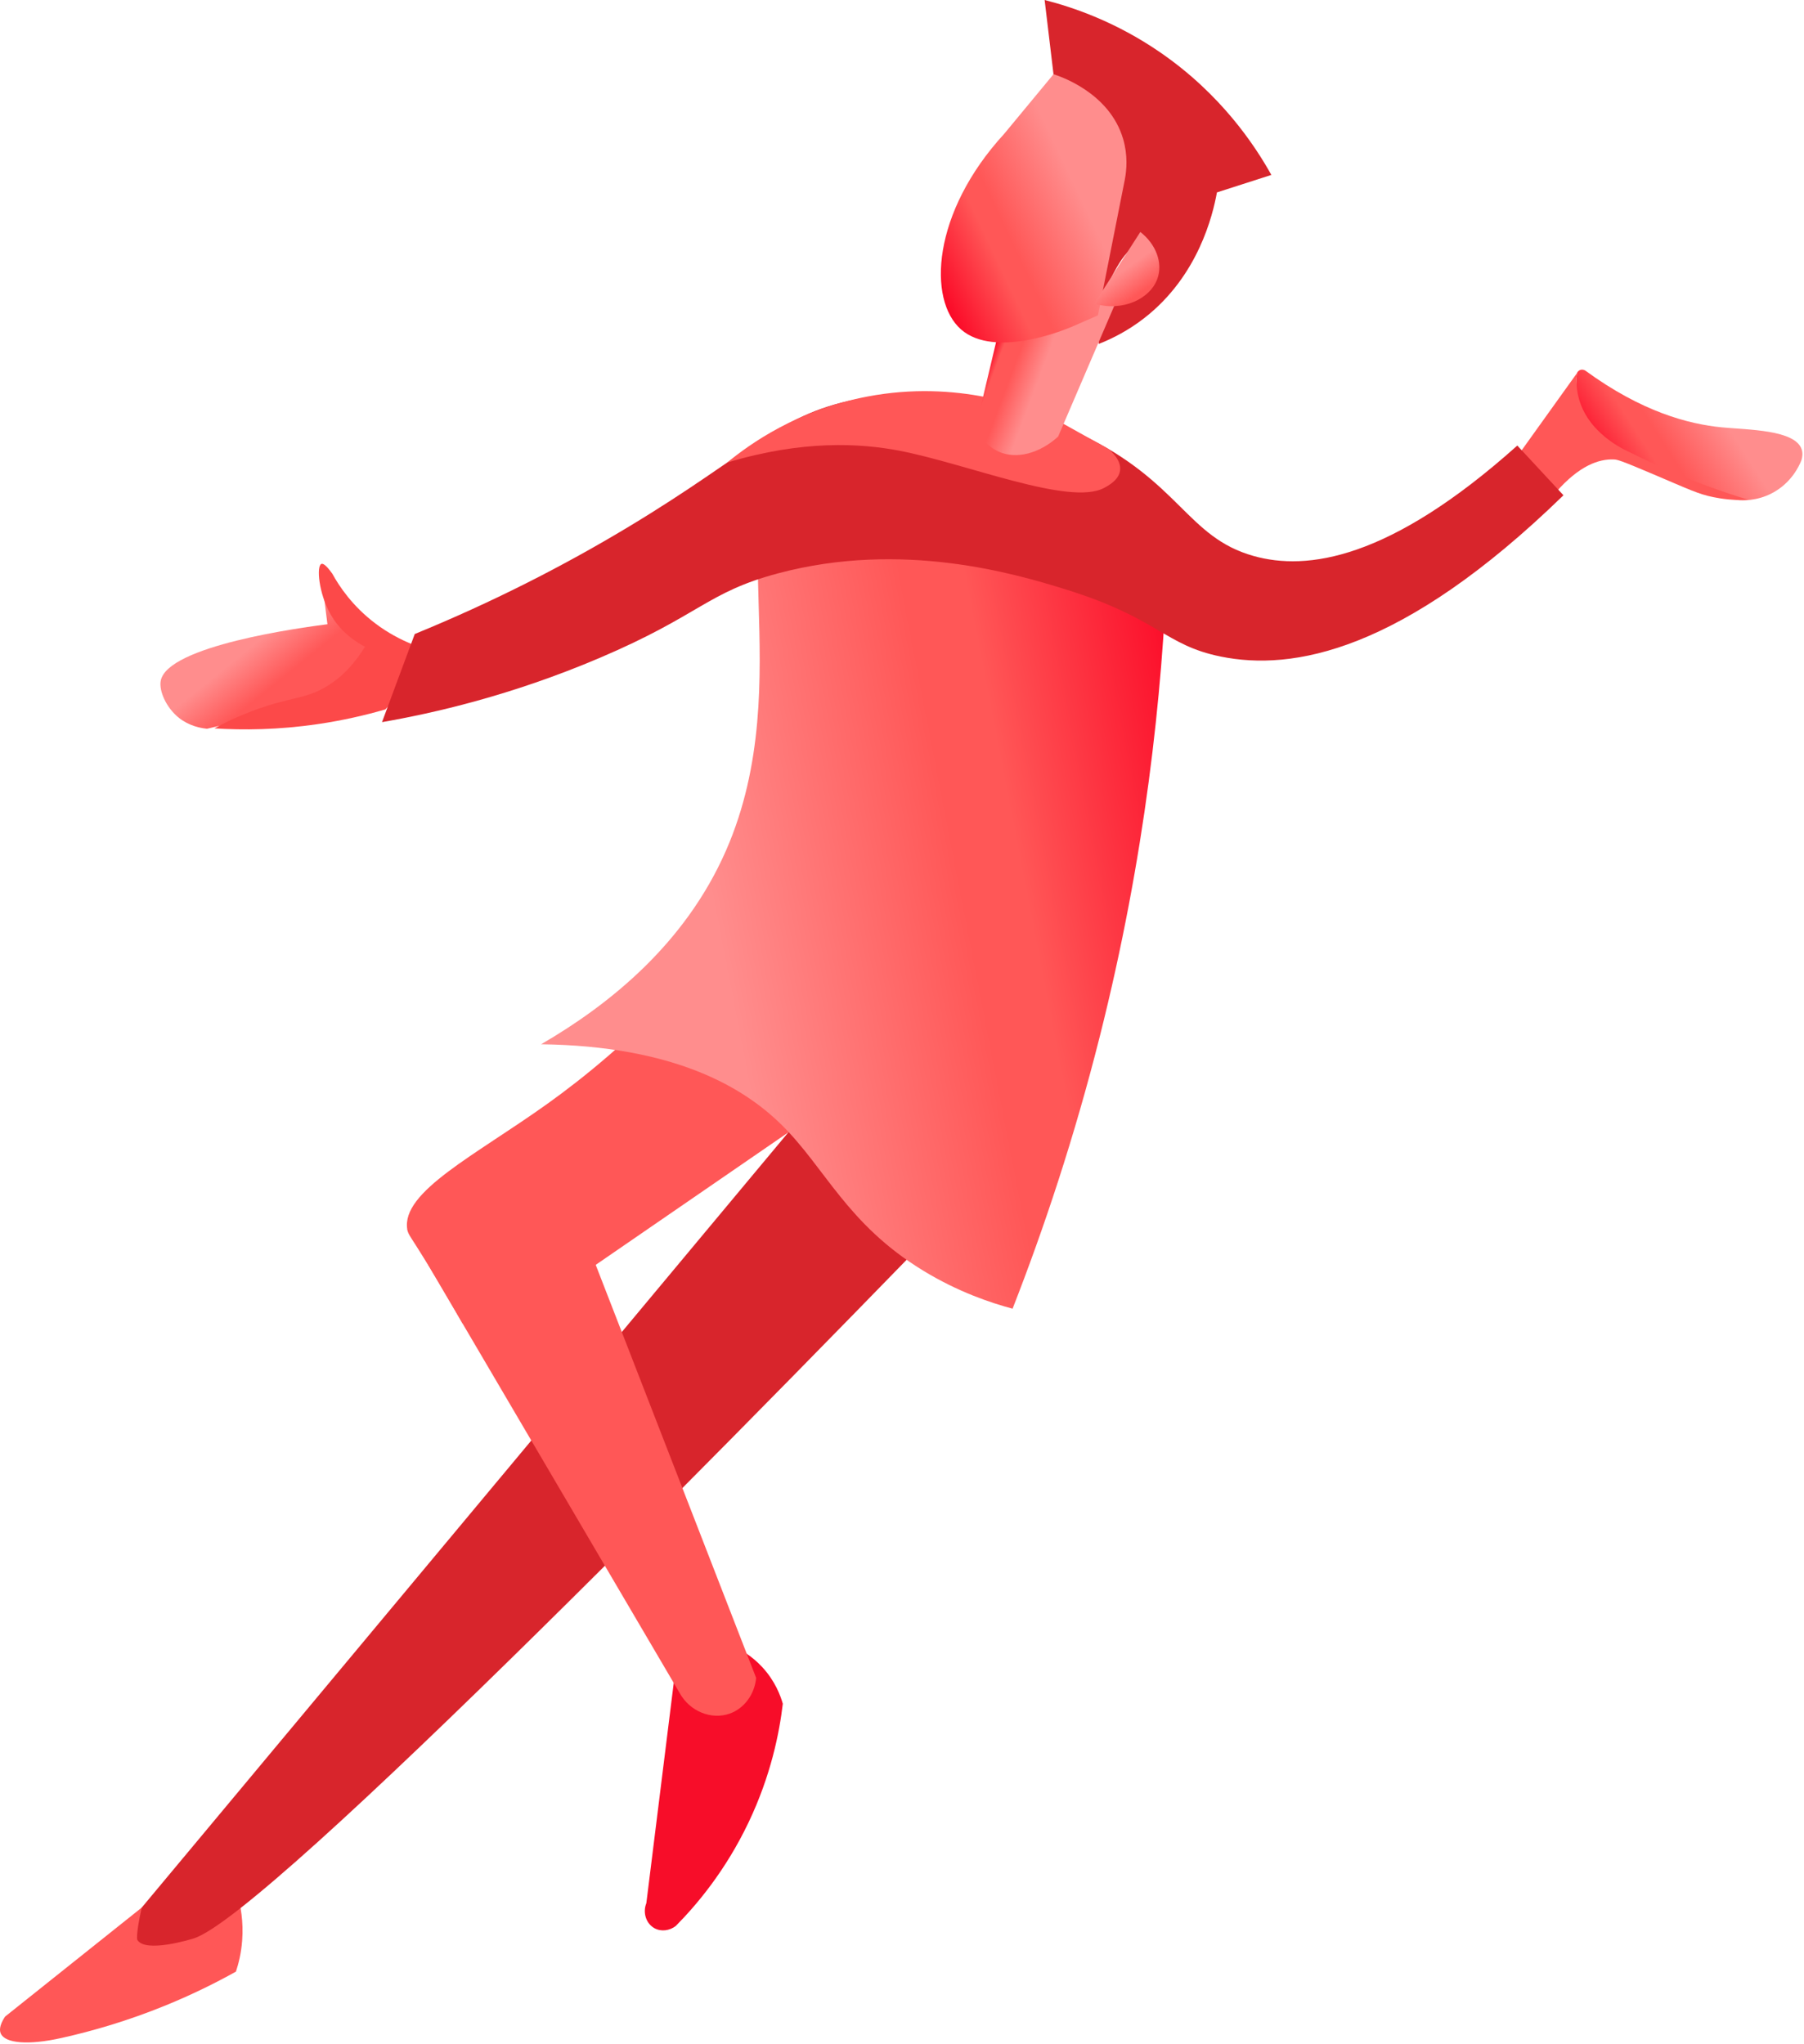 <svg width="720" height="816" viewBox="0 0 720 816" fill="none" xmlns="http://www.w3.org/2000/svg">
<path d="M332.824 439.504L229.153 510.813C214.298 516.629 199.445 522.443 184.59 528.257C181.466 522.639 176.732 514.339 170.588 504.421C163.59 493.125 162.904 492.865 162.549 490.736C160.041 475.653 189.898 461.093 218.754 440.396C232.573 430.481 252.088 414.913 273.246 391.86C293.106 407.741 312.964 423.623 332.824 439.504Z" fill="#FF5757"/>
<path d="M94.804 756.358C95.999 760.581 97.235 766.933 96.651 774.609C96.273 779.573 95.233 783.773 94.164 787.01C85.993 791.566 76.671 796.182 66.215 800.458C50.961 806.695 36.772 810.786 24.451 813.519C11.62 816.389 2.063 815.75 0.296 811.695C-0.128 810.719 -0.46 808.723 2.004 804.987C20.189 790.477 38.375 775.966 56.56 761.455C69.308 759.757 82.056 758.057 94.804 756.358Z" fill="#FF5757"/>
<path d="M269.497 666.935C265.651 697.851 261.807 728.77 257.963 759.686C256.41 763.611 257.963 767.927 261.234 769.702C263.823 771.107 267.179 770.748 269.709 768.791C277.986 760.428 289.522 746.826 298.746 727.479C307.715 708.668 311.071 691.62 312.431 680.086C311.53 676.926 309.405 671.084 304.287 665.522C300.046 660.912 295.514 658.412 292.677 657.122C284.95 660.392 277.223 663.664 269.497 666.935Z" fill="#F70D29"/>
<path d="M406.795 456.509C305 561.885 106.947 764.576 77.271 773.776C76.398 774.046 58.098 779.72 54.823 774.362C54.823 774.362 53.999 773.012 56.56 761.456L353.479 405.424L406.795 456.509Z" fill="#D8252C"/>
<path d="M162.549 490.736C198.763 552.386 234.978 614.04 271.193 675.69C275.298 683.225 283.983 686.598 291.231 684.024C297.033 681.962 301.181 676.349 301.781 669.766C277.291 606.7 252.799 543.632 228.31 480.564L162.549 490.736Z" fill="#FF5757"/>
<path d="M317.309 178.808C285.332 198.591 319.724 271.128 289.744 339.545C273.246 377.188 242.621 401.357 215.969 416.84C269.094 417.557 296.536 433.885 311.802 448.864C329.369 466.104 337.909 488.511 368.346 507.135C382.421 515.747 395.528 520.091 404.134 522.388C416.709 490.24 428.818 453.891 438.97 413.587C456.961 342.173 463.992 277.437 465.904 223.593C430.232 209.028 394.56 194.464 358.888 179.899C348.61 175.993 340.436 174.511 333.89 174.511C326.52 174.511 321.216 176.391 317.309 178.808" fill="url(#paint0_linear)"/>
<path d="M407.971 55.283C407.637 53.191 409.276 51.627 412.855 45.413C416.551 38.993 418.973 33.417 420.464 29.636C419.284 19.756 418.105 9.877 416.925 -2.44364e-05C428.492 2.949 445.387 8.765 462.968 20.849C487.387 37.631 500.869 58.079 507.413 69.824C500.173 72.151 492.935 74.477 485.696 76.807C484.055 85.767 478.308 110.144 456.712 126.96C450.412 131.865 444.076 135.104 438.549 137.283C438.271 135.795 436.589 125.935 443.387 117.332C449.332 109.809 457.637 108.469 459.427 108.223C458.187 102.157 456.463 98.936 454.255 98.56C450.107 97.855 444.252 107.185 436.689 126.551C438.76 106.188 440.832 85.824 442.903 65.461C415.357 63.328 408.572 59.043 407.971 55.283Z" fill="#D8252C"/>
<path d="M630.496 147.749C629.738 148.109 629.442 148.795 629.374 148.968C628.834 156.319 628.297 163.671 627.76 171.024L648.901 181.979L673.477 193.891C679.968 195.783 686.456 197.671 692.946 199.562C695.27 199.806 701.086 200.097 707.272 196.846C715.12 192.718 718.178 185.715 718.954 183.763C719.297 182.678 719.614 181.073 719.082 179.414C716.536 171.507 697.668 171.596 687.188 170.578C673.941 169.292 655.232 164.407 632.7 147.911C632.646 147.876 632.101 147.547 631.398 147.547C631.116 147.547 630.808 147.601 630.496 147.749Z" fill="url(#paint1_linear)"/>
<path d="M698.01 199.569C687.703 196.454 676.63 192.489 665.062 187.406C660.099 185.226 655.37 182.984 650.871 180.708C648.319 179.606 633.31 172.846 629.892 158.066C629.134 154.78 629.083 151.688 629.374 148.968C621.112 160.494 612.85 172.024 604.588 183.552L619.967 198.06C620.278 197.566 620.588 197.073 620.898 196.58C630.362 185.737 638.184 183.17 644.078 183.404C645.523 183.461 646.61 183.677 660.096 189.414C674.314 195.46 677.788 197.213 683.868 198.457C687.038 199.105 691.862 199.81 698.01 199.569Z" fill="#FF5757"/>
<path d="M130.686 249.173C120.148 250.528 66.737 257.75 64.142 271.775C63.419 275.695 66.246 282.443 71.432 286.561C75.533 289.82 80.126 290.645 82.624 290.897C98.216 287.205 113.807 283.517 129.399 279.825L150.018 264.977L151.725 254.25C143.933 246.372 136.138 238.493 128.346 230.616C129.125 236.801 129.905 242.985 130.686 249.173" fill="url(#paint2_linear)"/>
<path d="M175.423 260.494C169.688 259.271 159.812 256.38 149.939 248.96C140.607 241.947 135.343 233.944 132.623 228.996C130.064 225.398 128.869 224.852 128.255 225.11C126.241 225.954 127.184 236.811 131.893 245.156C135.988 252.414 142.093 256.284 145.673 258.142C139.991 267.45 133.777 272.164 129.033 274.759C122.177 278.508 117.433 278.351 106.929 281.646C97.853 284.494 90.619 287.992 85.58 290.75C97 291.48 111.028 291.372 126.912 289.035C136.896 287.567 145.9 285.47 153.773 283.188C160.989 275.624 168.207 268.059 175.423 260.494Z" fill="#FC4949"/>
<path d="M623.999 197.697L605.579 177.85C554.442 223.614 521.523 227.894 500.321 221.933C473.621 214.426 471.057 192.241 431.277 173.309C421.482 168.649 385.701 152.157 344.577 158.91C311.537 164.337 300.119 180.65 250.733 210.367C224.551 226.122 196.223 240.514 165.535 253.079C161.179 264.803 156.822 276.529 152.466 288.254C172.765 284.727 203.801 277.739 239.339 262.613C279.561 245.494 282.122 236.434 310.549 228.855C360.119 215.641 405.307 229.062 425.022 235.173C462.603 246.822 464.605 257.497 487.253 262.09C515.645 267.849 559.354 260.581 623.999 197.697Z" fill="#D8252C"/>
<path d="M421.284 167.414L442.356 179.19C443.442 180.078 447.571 183.63 447.035 187.786C446.54 191.623 442.346 193.862 440.636 194.775C426.882 202.111 385.786 185.054 358.888 179.898C343.406 176.93 320.414 175.563 290.231 184.641C299.242 177.219 318.311 163.589 346.208 158.285C382.219 151.439 410.799 162.671 421.284 167.414Z" fill="#FF5757"/>
<path d="M410.712 126.784L398.036 134.53L389.53 170.298C390.382 172.432 392.888 177.796 398.669 180.323C405.745 183.415 414.878 181.018 422.308 174.28C430.128 156.064 437.95 137.851 445.77 119.637L410.712 126.784Z" fill="url(#paint3_linear)"/>
<path d="M400.801 53.4C371.956 84.807 370.145 119.726 383.556 131.498C397.034 143.322 425.477 131.43 427.876 130.396C431.314 128.898 434.752 127.398 438.186 125.896C441.768 107.836 445.348 89.776 448.925 71.715C449.684 67.737 450.142 61.938 448.268 55.516C442.81 36.818 422.65 30.305 420.464 29.635C413.91 37.557 407.357 45.479 400.801 53.4Z" fill="url(#paint4_linear)"/>
<path d="M436.745 121.184C447.952 124.564 459.127 119.361 461.983 111.12C464.128 104.925 461.407 97.495 455.12 92.598C448.996 102.127 442.871 111.656 436.745 121.184" fill="url(#paint5_linear)"/>
<defs>
<linearGradient id="paint0_linear" x1="485.639" y1="325.501" x2="208.668" y2="379.141" gradientUnits="userSpaceOnUse">
<stop stop-color="#FB0927"/>
<stop offset="0.286" stop-color="#FF5757"/>
<stop offset="0.374" stop-color="#FF5757"/>
<stop offset="0.724" stop-color="#FF8D8D"/>
<stop offset="0.969" stop-color="#FF8D8D"/>
<stop offset="1" stop-color="#FF8D8D"/>
</linearGradient>
<linearGradient id="paint1_linear" x1="640.301" y1="190.628" x2="701.449" y2="151.502" gradientUnits="userSpaceOnUse">
<stop stop-color="#FB0927"/>
<stop offset="0.286" stop-color="#FF5757"/>
<stop offset="0.374" stop-color="#FF5757"/>
<stop offset="0.724" stop-color="#FF8D8D"/>
<stop offset="0.969" stop-color="#FF8D8D"/>
<stop offset="1" stop-color="#FF8D8D"/>
</linearGradient>
<linearGradient id="paint2_linear" x1="123.86" y1="286.042" x2="92.218" y2="246.749" gradientUnits="userSpaceOnUse">
<stop stop-color="#FF5757"/>
<stop offset="0.374" stop-color="#FF5757"/>
<stop offset="0.724" stop-color="#FF8D8D"/>
<stop offset="0.969" stop-color="#FF8D8D"/>
<stop offset="1" stop-color="#FF8D8D"/>
</linearGradient>
<linearGradient id="paint3_linear" x1="395.348" y1="141.7" x2="432.297" y2="155.558" gradientUnits="userSpaceOnUse">
<stop stop-color="#FB0927"/>
<stop offset="0.094" stop-color="#FF5757"/>
<stop offset="0.263" stop-color="#FF5757"/>
<stop offset="0.544" stop-color="#FF8D8D"/>
<stop offset="0.858" stop-color="#FF8D8D"/>
<stop offset="1" stop-color="#FF8D8D"/>
</linearGradient>
<linearGradient id="paint4_linear" x1="369.729" y1="106.07" x2="453.774" y2="66.156" gradientUnits="userSpaceOnUse">
<stop stop-color="#FB0927"/>
<stop offset="0.286" stop-color="#FF5757"/>
<stop offset="0.374" stop-color="#FF5757"/>
<stop offset="0.724" stop-color="#FF8D8D"/>
<stop offset="0.969" stop-color="#FF8D8D"/>
<stop offset="1" stop-color="#FF8D8D"/>
</linearGradient>
<linearGradient id="paint5_linear" x1="456.187" y1="118.486" x2="443.626" y2="100.732" gradientUnits="userSpaceOnUse">
<stop stop-color="#FF5757"/>
<stop offset="0.089" stop-color="#FF5757"/>
<stop offset="0.606" stop-color="#FF8D8D"/>
<stop offset="0.969" stop-color="#FF8D8D"/>
<stop offset="1" stop-color="#FF8D8D"/>
</linearGradient>
</defs>
</svg>
